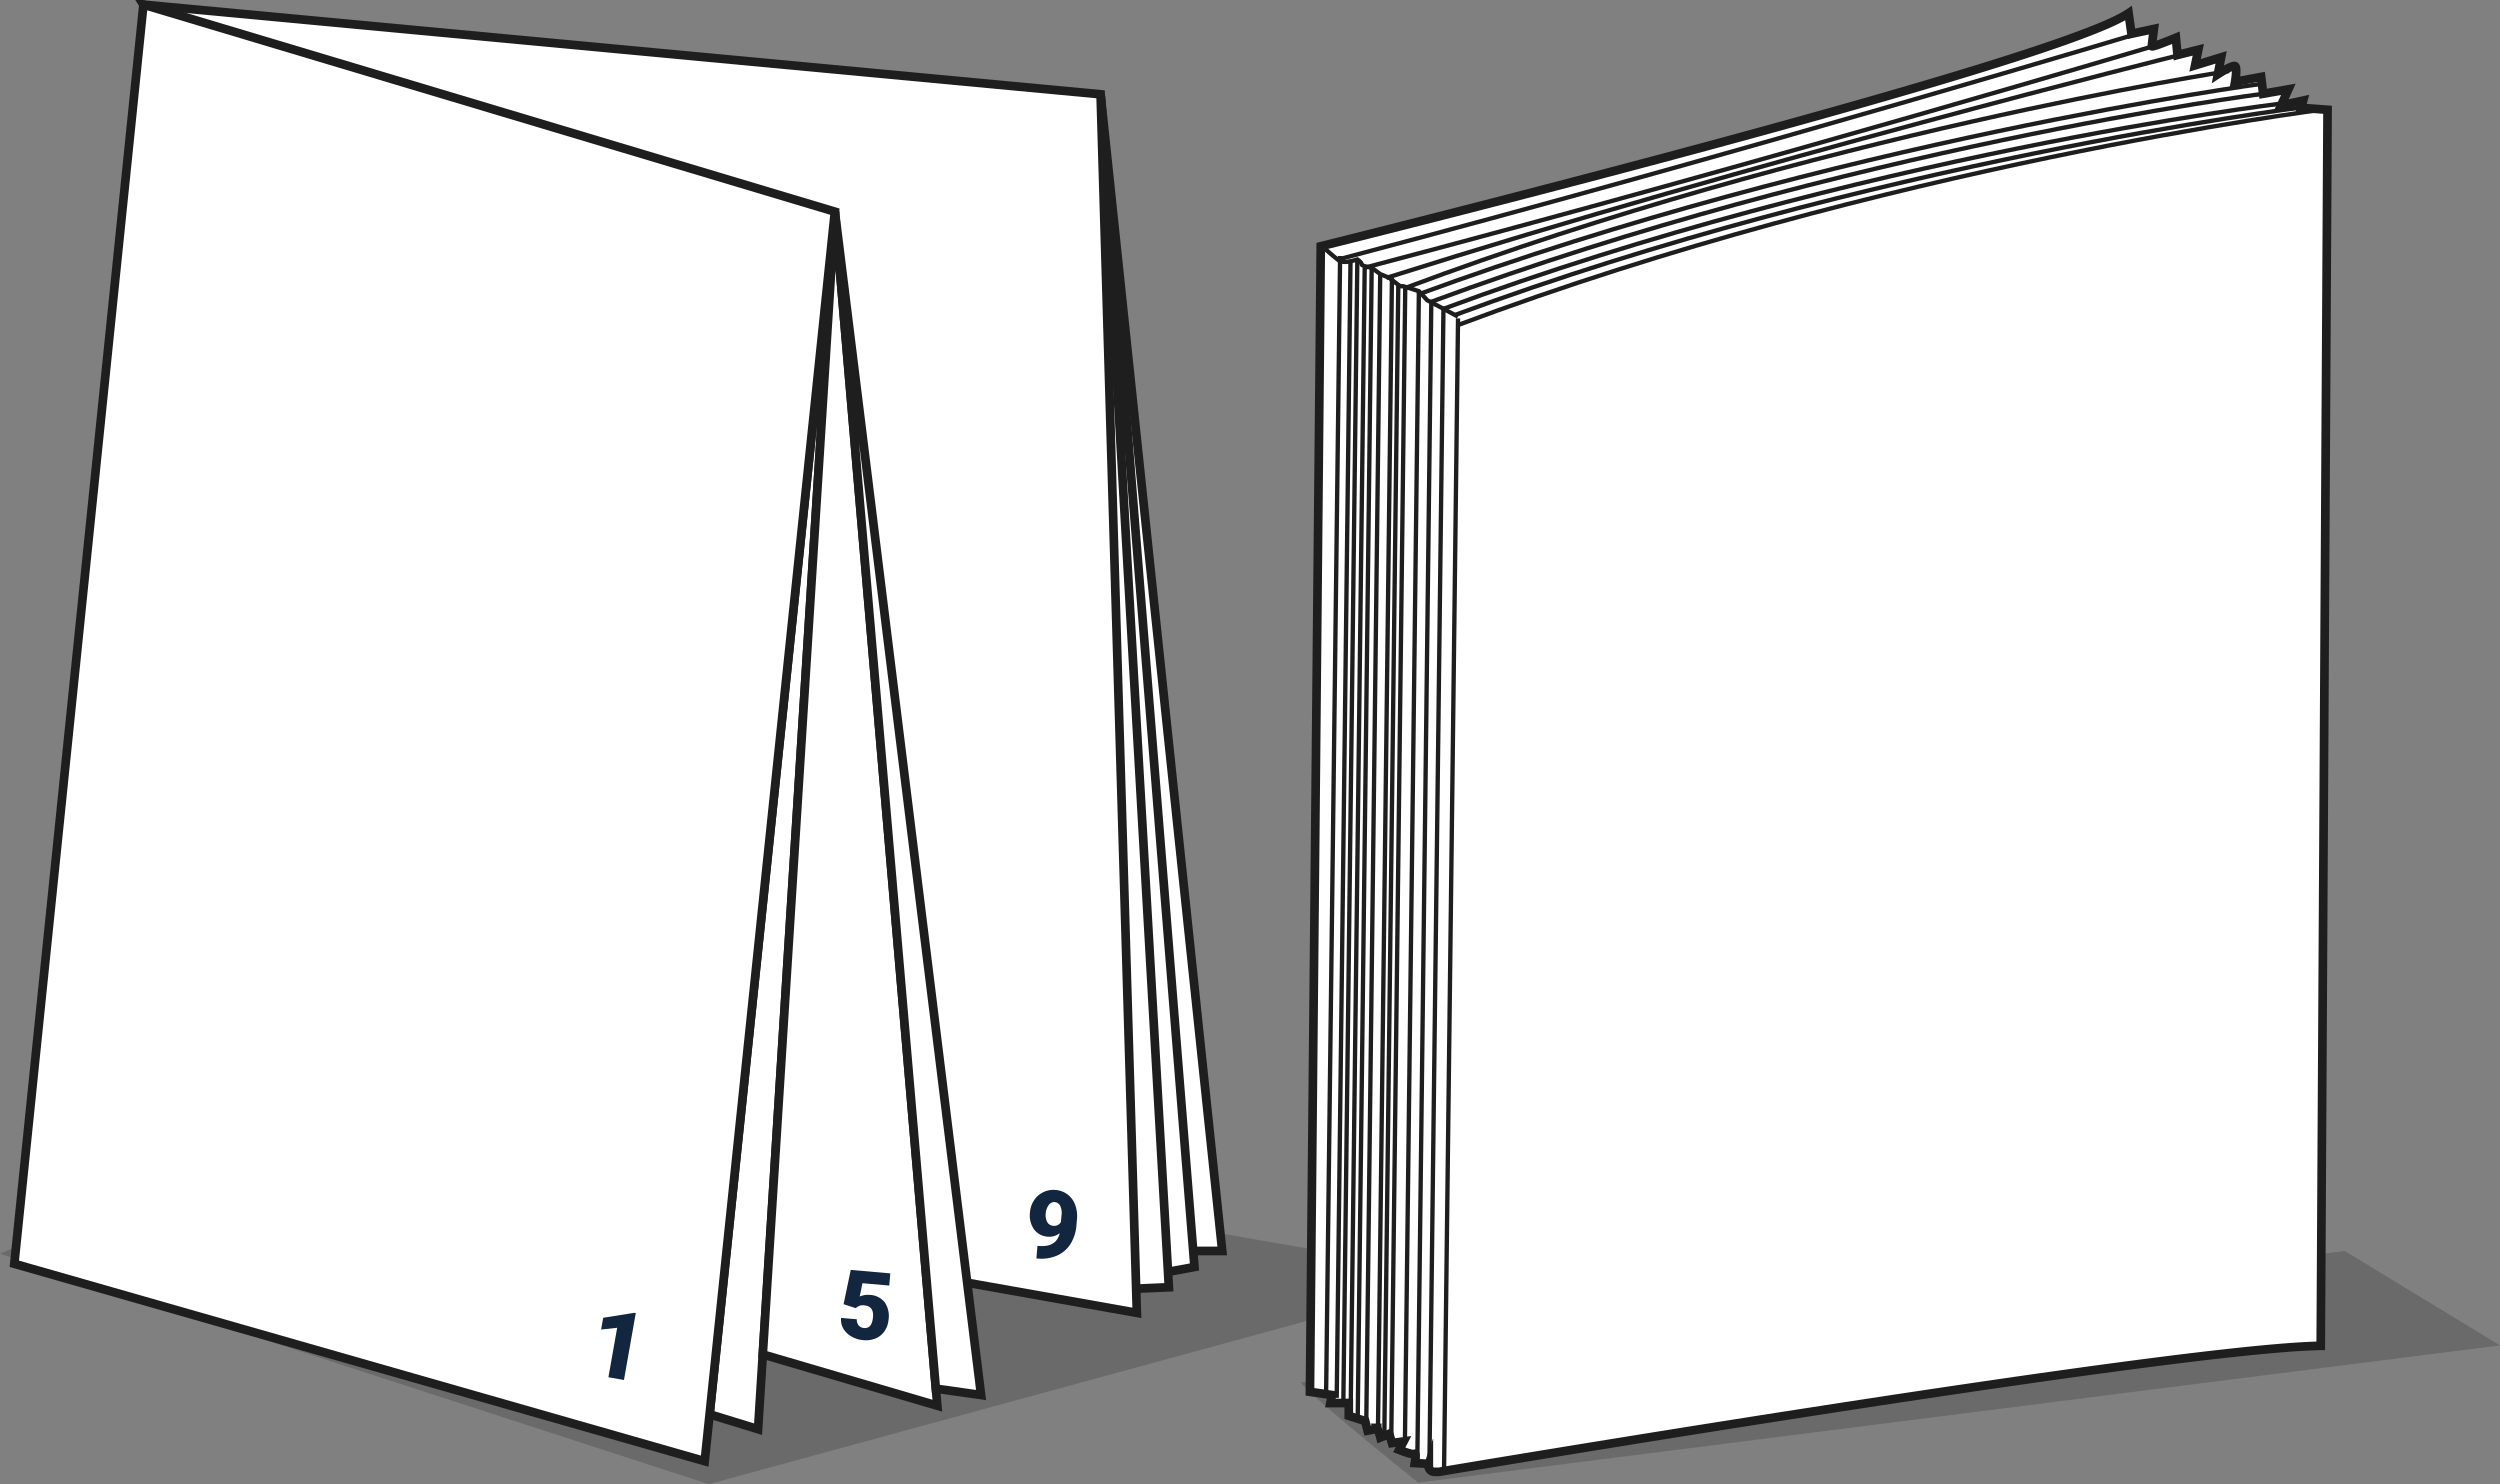 <svg xmlns="http://www.w3.org/2000/svg" xmlns:xlink="http://www.w3.org/1999/xlink" width="575.55" height="341.688" viewBox="0 0 575.55 341.688">
  <rect x="0" y="0" width="575.55" height="341.688" fill="#808080" stroke="none"/>
  <defs>
    <clipPath id="clip-path">
      <rect id="Rectangle_41478" data-name="Rectangle 41478" width="575.55" height="341.688" fill="none"/>
    </clipPath>
    <clipPath id="clip-path-3">
      <rect id="Rectangle_41473" data-name="Rectangle 41473" width="338.248" height="91.642" fill="none"/>
    </clipPath>
    <clipPath id="clip-path-4">
      <rect id="Rectangle_41474" data-name="Rectangle 41474" width="275.992" height="53.331" fill="none"/>
    </clipPath>
  </defs>
  <g id="Group_128262" data-name="Group 128262" transform="translate(14762.55 12526)">
    <g id="Group_128259" data-name="Group 128259" transform="translate(-14762.55 -12526)">
      <g id="Group_128258" data-name="Group 128258" clip-path="url(#clip-path)">
        <g id="Group_128253" data-name="Group 128253">
          <g id="Group_128252" data-name="Group 128252" clip-path="url(#clip-path)">
            <g id="Group_128248" data-name="Group 128248" transform="translate(0 250.046)" opacity="0.2">
              <g id="Group_128247" data-name="Group 128247">
                <g id="Group_128246" data-name="Group 128246" clip-path="url(#clip-path-3)">
                  <path id="Path_192774" data-name="Path 192774" d="M85.839,303.466C85.839,305.008,0,342.057,0,342.057l163.175,53.051,175.073-47.793Z" transform="translate(0 -303.467)" fill="#161615"/>
                </g>
              </g>
            </g>
            <g id="Group_128251" data-name="Group 128251" transform="translate(299.558 287.999)" opacity="0.2">
              <g id="Group_128250" data-name="Group 128250">
                <g id="Group_128249" data-name="Group 128249" clip-path="url(#clip-path-4)">
                  <path id="Path_192775" data-name="Path 192775" d="M363.557,379.744c0,1.542,26.916,23.115,26.916,23.115l249.076-31.591-35.743-21.74Z" transform="translate(-363.557 -349.529)" fill="#161615"/>
                </g>
              </g>
            </g>
          </g>
        </g>
        <path id="Path_192776" data-name="Path 192776" d="M335.512,292.637h-9.826L307.507,26.349Z" transform="translate(-54.132 -4.638)" fill="#fff"/>
        <path id="Path_192777" data-name="Path 192777" d="M335.512,292.637h-9.826L307.507,26.349Z" transform="translate(-54.132 -4.638)" fill="none" stroke="#1e1e1e" stroke-miterlimit="10" stroke-width="2"/>
        <path id="Path_192778" data-name="Path 192778" d="M329.125,296.322l-12.037,2.211-9.58-272.184Z" transform="translate(-54.132 -4.638)" fill="#fff"/>
        <path id="Path_192779" data-name="Path 192779" d="M329.125,296.322l-12.037,2.211-9.58-272.184Z" transform="translate(-54.132 -4.638)" fill="none" stroke="#1e1e1e" stroke-miterlimit="10" stroke-width="2"/>
        <path id="Path_192780" data-name="Path 192780" d="M321.655,300.99l-23.092.983,7.37-275.624Z" transform="translate(-52.558 -4.638)" fill="#fff"/>
        <path id="Path_192781" data-name="Path 192781" d="M321.655,300.99l-23.092.983,7.37-275.624Z" transform="translate(-52.558 -4.638)" fill="none" stroke="#1e1e1e" stroke-miterlimit="10" stroke-width="2"/>
        <path id="Path_192782" data-name="Path 192782" d="M260.43,21.94l8.353,280.537-39.059-6.935L40.078,1.305Z" transform="translate(-7.055 -0.23)" fill="#fff"/>
        <g id="Group_128255" data-name="Group 128255">
          <g id="Group_128254" data-name="Group 128254" clip-path="url(#clip-path)">
            <path id="Path_192783" data-name="Path 192783" d="M260.43,21.94l8.353,280.537-39.059-6.935L40.078,1.305Z" transform="translate(-7.055 -0.23)" fill="none" stroke="#1e1e1e" stroke-miterlimit="10" stroke-width="2"/>
          </g>
        </g>
        <path id="Path_192784" data-name="Path 192784" d="M209.422,339.435l1.086-17.2,16.6-263.087L198.263,336.01Z" transform="translate(-34.901 -10.411)" fill="#fff"/>
        <path id="Path_192785" data-name="Path 192785" d="M209.422,339.435l1.086-17.2,16.6-263.087L198.263,336.01Z" transform="translate(-34.901 -10.411)" fill="none" stroke="#1e1e1e" stroke-miterlimit="10" stroke-width="2"/>
        <path id="Path_192786" data-name="Path 192786" d="M253.307,334.03,229.725,59.143l-16.6,263.087Z" transform="translate(-37.517 -10.411)" fill="#fff"/>
        <path id="Path_192787" data-name="Path 192787" d="M253.307,334.03,229.725,59.143l-16.6,263.087Z" transform="translate(-37.517 -10.411)" fill="none" stroke="#1e1e1e" stroke-miterlimit="10" stroke-width="2"/>
        <path id="Path_192788" data-name="Path 192788" d="M266.926,331.574,233.271,59.143l23.246,270.965Z" transform="translate(-41.064 -10.411)" fill="#fff"/>
        <path id="Path_192789" data-name="Path 192789" d="M266.926,331.574,233.271,59.143l23.246,270.965Z" transform="translate(-41.064 -10.411)" fill="none" stroke="#1e1e1e" stroke-miterlimit="10" stroke-width="2"/>
        <g id="Group_128257" data-name="Group 128257">
          <g id="Group_128256" data-name="Group 128256" clip-path="url(#clip-path)">
            <path id="Path_192790" data-name="Path 192790" d="M594.2,25.458l.461-1.658-5.067,1.1,1.658-3.685-5.8,1.013-.461-3.869L579,19.47s.553-3.224,0-3.592-3.962,1.842-3.962,1.842l.737-3.869-5.988,1.842.737-3.592-4.791,1.2-.368-3.961s-5.527,2.3-5.527,1.935.461-3.962.461-3.962l-5.159,1.106-.666-4.744C537.011,15.573,368.5,57.336,368.5,57.336l-2.488,263.735,5.067.737-.368,1.842h4.238V326.6l3.777,1.2.553,2.211s2.211-.368,2.211-.645a20.632,20.632,0,0,1,.737,2.212l2.027-.83.645,2.119,2.671-.368-1.013,1.934s3.224,1.29,3.592.921,0,2.119,0,2.119l3.224.184a1.385,1.385,0,0,0,1.308,1.842h1s168.857-28.465,203.033-29.018l1.566-284.559Z" transform="translate(-64.432 -0.646)" fill="#fff"/>
            <path id="Path_192791" data-name="Path 192791" d="M594.2,25.458l.461-1.658-5.067,1.1,1.658-3.685-5.8,1.013-.461-3.869L579,19.47s.553-3.224,0-3.592-3.962,1.842-3.962,1.842l.737-3.869-5.988,1.842.737-3.592-4.791,1.2-.368-3.961s-5.527,2.3-5.527,1.935.461-3.962.461-3.962l-5.159,1.106-.666-4.744C537.011,15.573,368.5,57.336,368.5,57.336l-2.488,263.735,5.067.737-.368,1.842h4.238V326.6l3.777,1.2.553,2.211s2.211-.368,2.211-.645a20.632,20.632,0,0,1,.737,2.212l2.027-.83.645,2.119,2.671-.368-1.013,1.934s3.224,1.29,3.592.921,0,2.119,0,2.119l3.224.184a1.385,1.385,0,0,0,1.308,1.842h1s168.857-28.465,203.033-29.018l1.566-284.559Z" transform="translate(-64.432 -0.646)" fill="none" stroke="#1e1e1e" stroke-miterlimit="10" stroke-width="2"/>
            <line id="Line_490" data-name="Line 490" x1="3.221" y2="265.35" transform="translate(332.448 73.298)" fill="none" stroke="#1e1e1e" stroke-miterlimit="10" stroke-width="1"/>
            <line id="Line_491" data-name="Line 491" x1="3.221" y2="265.35" transform="translate(329.089 71.092)" fill="none" stroke="#1e1e1e" stroke-miterlimit="10" stroke-width="1"/>
            <line id="Line_492" data-name="Line 492" x1="3.221" y2="265.35" transform="translate(323.434 67.037)" fill="none" stroke="#1e1e1e" stroke-miterlimit="10" stroke-width="1"/>
            <line id="Line_493" data-name="Line 493" x1="3.221" y2="266.89" transform="translate(326.294 69.617)" fill="none" stroke="#1e1e1e" stroke-miterlimit="10" stroke-width="1"/>
            <line id="Line_494" data-name="Line 494" x1="3.221" y2="265.35" transform="translate(320.293 66.297)" fill="none" stroke="#1e1e1e" stroke-miterlimit="10" stroke-width="1"/>
            <line id="Line_495" data-name="Line 495" x1="3.221" y2="265.35" transform="translate(318.697 65.314)" fill="none" stroke="#1e1e1e" stroke-miterlimit="10" stroke-width="1"/>
            <line id="Line_496" data-name="Line 496" x1="3.221" y2="265.35" transform="translate(317.232 63.963)" fill="none" stroke="#1e1e1e" stroke-miterlimit="10" stroke-width="1"/>
            <line id="Line_497" data-name="Line 497" x1="3.221" y2="265.35" transform="translate(314.532 63.103)" fill="none" stroke="#1e1e1e" stroke-miterlimit="10" stroke-width="1"/>
            <line id="Line_498" data-name="Line 498" x1="3.221" y2="262.648" transform="translate(310.957 61.632)" fill="none" stroke="#1e1e1e" stroke-miterlimit="10" stroke-width="1"/>
            <line id="Line_499" data-name="Line 499" y1="262.953" x2="3.221" transform="translate(309.267 59.727)" fill="none" stroke="#1e1e1e" stroke-miterlimit="10" stroke-width="1"/>
            <line id="Line_500" data-name="Line 500" x1="3.181" y2="262.092" transform="translate(307.736 59.727)" fill="none" stroke="#1e1e1e" stroke-miterlimit="10" stroke-width="1"/>
            <line id="Line_501" data-name="Line 501" x1="3.221" y2="261.658" transform="translate(305.298 58.93)" fill="none" stroke="#1e1e1e" stroke-miterlimit="10" stroke-width="1"/>
            <line id="Line_502" data-name="Line 502" x1="3.221" y2="265.35" transform="translate(312.567 61.632)" fill="none" stroke="#1e1e1e" stroke-miterlimit="10" stroke-width="1"/>
            <path id="Path_192792" data-name="Path 192792" d="M606.676,30.59S505.357,43.379,407.36,80.222" transform="translate(-71.71 -5.385)" fill="none" stroke="#1e1e1e" stroke-miterlimit="10" stroke-width="1"/>
            <path id="Path_192793" data-name="Path 192793" d="M600.941,30.1s-98.9,12.306-194.558,47.761" transform="translate(-71.538 -5.299)" fill="none" stroke="#1e1e1e" stroke-miterlimit="10" stroke-width="1"/>
            <path id="Path_192794" data-name="Path 192794" d="M595.788,28.994S498.964,40.74,403.306,76.2" transform="translate(-70.996 -5.104)" fill="none" stroke="#1e1e1e" stroke-miterlimit="10" stroke-width="1"/>
            <path id="Path_192795" data-name="Path 192795" d="M591.414,26.2s-95.843,12.429-191.5,47.885" transform="translate(-70.399 -4.612)" fill="none" stroke="#1e1e1e" stroke-miterlimit="10" stroke-width="1"/>
            <path id="Path_192796" data-name="Path 192796" d="M590.726,23.361S492.3,36.519,396.005,71.974" transform="translate(-69.711 -4.112)" fill="none" stroke="#1e1e1e" stroke-miterlimit="10" stroke-width="1"/>
            <path id="Path_192797" data-name="Path 192797" d="M582.3,19.843S487.161,34.334,392.631,69.789" transform="translate(-69.117 -3.493)" fill="none" stroke="#1e1e1e" stroke-miterlimit="10" stroke-width="1"/>
            <path id="Path_192798" data-name="Path 192798" d="M561.183,8.22s-92.347,27.9-187.244,52.954" transform="translate(-65.827 -1.447)" fill="none" stroke="#1e1e1e" stroke-miterlimit="10" stroke-width="1"/>
            <path id="Path_192799" data-name="Path 192799" d="M563.594,12.637S476.2,38.8,381.3,63.856" transform="translate(-67.123 -2.225)" fill="none" stroke="#1e1e1e" stroke-miterlimit="10" stroke-width="1"/>
            <path id="Path_192800" data-name="Path 192800" d="M569.635,15.481S472.912,39.63,387.341,66.7" transform="translate(-68.186 -2.725)" fill="none" stroke="#1e1e1e" stroke-miterlimit="10" stroke-width="1"/>
            <path id="Path_192801" data-name="Path 192801" d="M33.728,1.3,4,291.176l158.939,45.447,1-9.554L192.912,48.962Z" transform="translate(-0.705 -0.23)" fill="#fff"/>
            <path id="Path_192802" data-name="Path 192802" d="M33.728,1.3,4,291.176l158.939,45.447,1-9.554L192.912,48.962Z" transform="translate(-0.705 -0.23)" fill="none" stroke="#1e1e1e" stroke-miterlimit="10" stroke-width="2"/>
            <path id="Path_192803" data-name="Path 192803" d="M369.379,68.716a51.58,51.58,0,0,0,4.164,3.566,6.515,6.515,0,0,0,2.359,0l1.61-.46s.98.644.98,1.1,2.319.8,2.319.8l1.965,1.472,2.071.859,2.487,1.934h.737l3.606,1.14,1.921,2.084,3.734,1.971,3.34,1.806" transform="translate(-65.024 -12.096)" fill="none" stroke="#1e1e1e" stroke-miterlimit="10" stroke-width="1"/>
          </g>
        </g>
      </g>
    </g>
    <path id="Path_192824" data-name="Path 192824" d="M26.61,21H22.979V9.441l-3.566,1.042V7.733l6.864-2.374h.333Z" transform="matrix(0.985, 0.174, -0.174, 0.985, -14641.459, -12233.616)" fill="#12263f"/>
    <path id="Path_192823" data-name="Path 192823" d="M18.8,13.36l.956-8H28.9V8.174H22.7l-.354,3.107a4.27,4.27,0,0,1,1.015-.4,4.632,4.632,0,0,1,1.23-.173,4.589,4.589,0,0,1,3.583,1.38,5.56,5.56,0,0,1,1.251,3.873,5.55,5.55,0,0,1-.671,2.723,4.615,4.615,0,0,1-1.885,1.875A5.952,5.952,0,0,1,24,21.215a6.4,6.4,0,0,1-2.761-.606,4.953,4.953,0,0,1-2.02-1.664,4.043,4.043,0,0,1-.72-2.388h3.631a2.054,2.054,0,0,0,.548,1.361,1.739,1.739,0,0,0,1.3.5q1.826,0,1.826-2.7,0-2.5-2.234-2.5a2.23,2.23,0,0,0-1.891.815Z" transform="matrix(0.996, 0.087, -0.087, 0.996, -14585.9, -12240.694)" fill="#12263f"/>
    <path id="Path_192822" data-name="Path 192822" d="M25.719,14.952A3.824,3.824,0,0,1,23.1,16a4.232,4.232,0,0,1-3.373-1.439,5.671,5.671,0,0,1-1.246-3.846,5.772,5.772,0,0,1,.7-2.793,5.239,5.239,0,0,1,1.96-2.041,5.345,5.345,0,0,1,2.788-.752,5.189,5.189,0,0,1,2.8.779,5.244,5.244,0,0,1,1.95,2.2,7.564,7.564,0,0,1,.72,3.282v1.386a9.4,9.4,0,0,1-1.015,4.49,7.008,7.008,0,0,1-2.9,2.922A9.046,9.046,0,0,1,21.1,21.215h-.226v-2.9l.688-.011Q25.3,18.121,25.719,14.952Zm-1.644-1.558a1.762,1.762,0,0,0,1.7-1.021v-1.5a3.91,3.91,0,0,0-.5-2.224,1.584,1.584,0,0,0-1.364-.72,1.5,1.5,0,0,0-1.278.816,3.627,3.627,0,0,0-.516,1.977,3.252,3.252,0,0,0,.526,1.95A1.684,1.684,0,0,0,24.075,13.395Z" transform="matrix(0.996, 0.087, -0.087, 0.996, -14542.9, -12259.234)" fill="#12263f"/>
  </g>
</svg>

